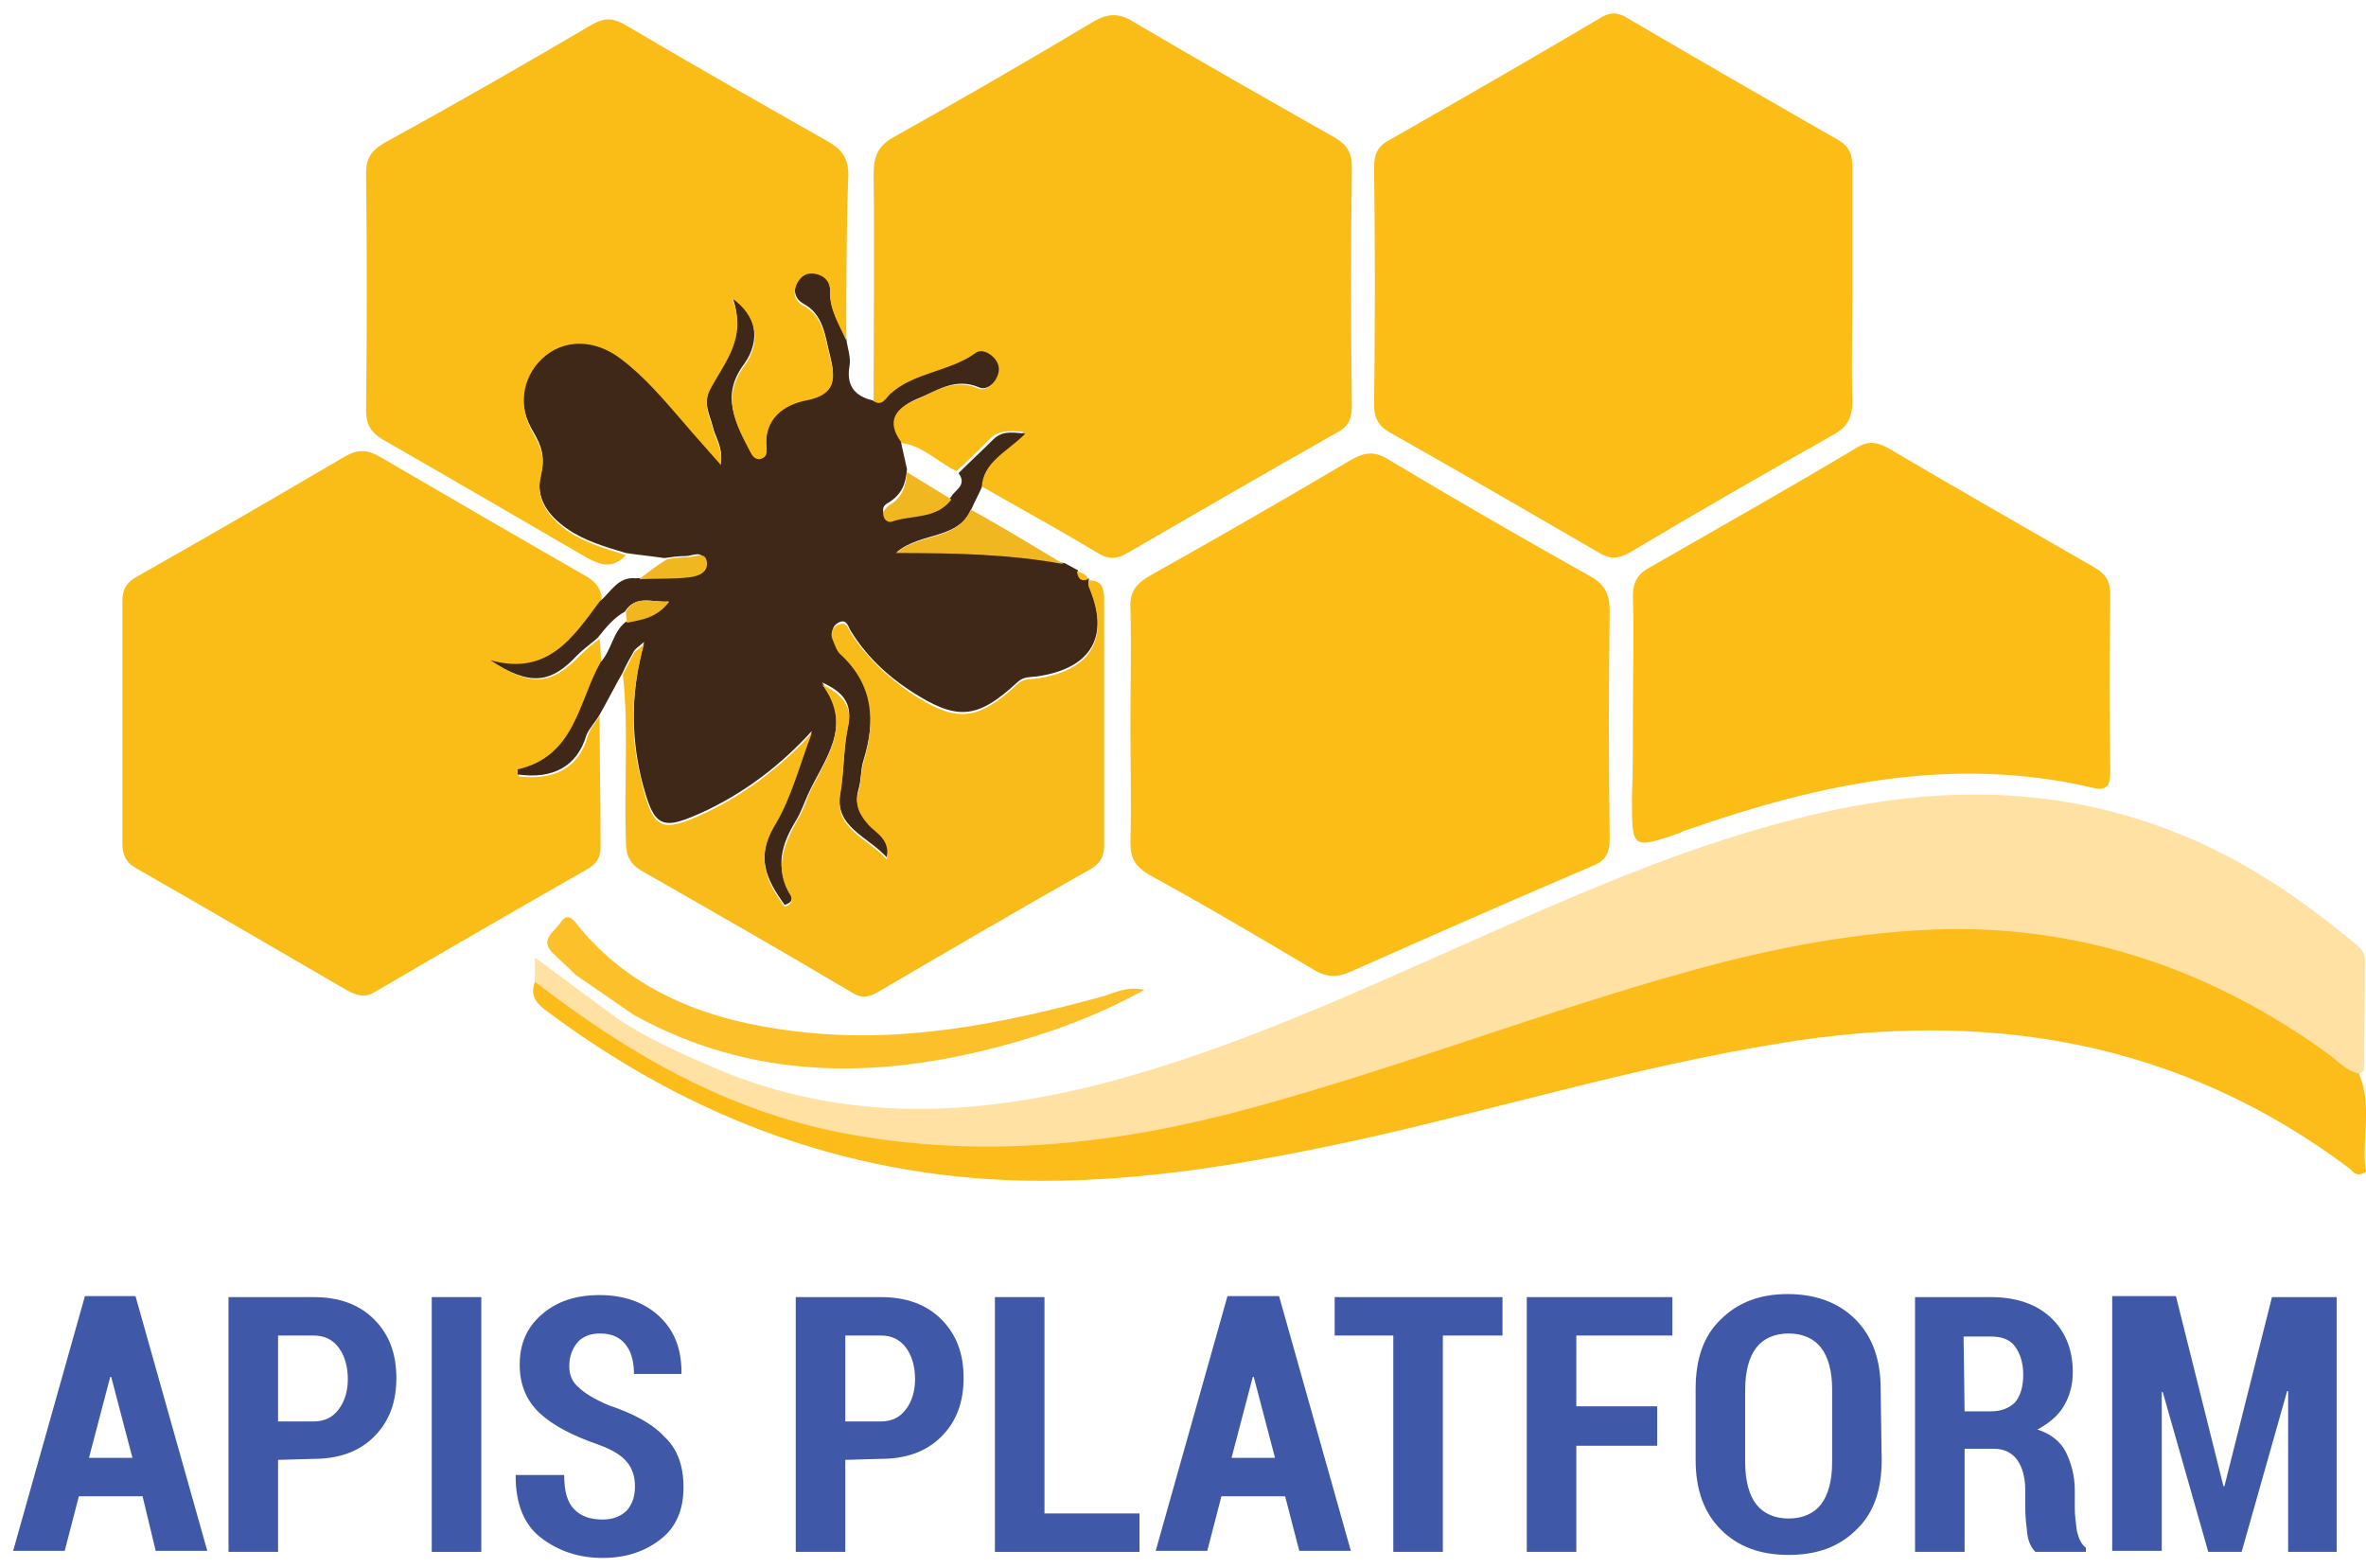<?xml version="1.0" encoding="utf-8"?>
<!-- Roman Inozemtsev: https://github.com/mir-one/  -->
<svg version="1.1"
	 id="Слой_1" shape-rendering="geometricPrecision" image-rendering="optimizeQuality" text-rendering="geometricPrecision"
	 xmlns="http://www.w3.org/2000/svg" xmlns:xlink="http://www.w3.org/1999/xlink" x="0px" y="0px" viewBox="0 0 234 155.1"
	 style="enable-background:new 0 0 234 155.1;" xml:space="preserve">
<style type="text/css">
	.st0{fill:#FCBD16;}
	.st1{fill:#FABC17;}
	.st2{fill:#FFE1A4;}
	.st3{fill:#3F2817;}
	.st4{fill:#FCBD1B;}
	.st5{fill:#F8BB1A;}
	.st6{fill:#FCC02A;}
	.st7{fill:#F1B721;}
	.st8{fill:#3F58A7;}
</style>
<path class="st0" d="M183.2,28.3c0,3.8-0.1,7.6,0,11.4c0,1.5-0.4,2.4-1.7,3.2c-6.9,3.9-13.7,7.8-20.4,11.8c-1.1,0.6-1.9,0.6-2.9,0
	c-6.9-4-13.8-8-20.7-11.9c-1.1-0.6-1.6-1.4-1.6-2.7c0.1-7.9,0.1-15.8,0-23.6c0-1.3,0.4-2.1,1.6-2.7c7-4,14-8,20.9-12.1
	c0.9-0.5,1.5-0.5,2.4,0c7,4.1,14.1,8.2,21.1,12.2c1.1,0.7,1.3,1.5,1.3,2.6C183.2,20.3,183.2,24.3,183.2,28.3z"/>
<path class="st1" d="M59.3,70.8c0,4.3,0.1,8.7,0.1,13c0,1-0.4,1.6-1.2,2.1c-7,4-14.1,8.1-21.1,12.2c-1,0.6-1.7,0.4-2.7-0.1
	c-6.9-4-13.9-8.1-20.9-12.1c-1.1-0.6-1.4-1.4-1.4-2.5c0-8,0-15.9,0-23.9c0-1.2,0.4-1.9,1.5-2.5c6.9-3.9,13.8-7.9,20.6-11.9
	c1.3-0.7,2.2-0.6,3.4,0.1C44.3,49.1,51,53,57.8,56.9c1.1,0.6,1.8,1.4,1.7,2.7c-2.7,3.5-5.2,7.4-10.8,5.8c3.8,2.6,5.9,2.3,8.6-0.5
	c0.6-0.6,1.3-1.2,2-1.7c0.1,0.8,0.1,1.7,0.2,2.5c-2.2,4-2.5,9.3-8.2,10.6c0,0,0,0.3,0,0.5c3.5,0.4,5.9-0.8,6.8-3.9
	C58.3,72.1,58.9,71.5,59.3,70.8z"/>
<path class="st1" d="M86.4,39.8c0-7.5,0.1-15,0-22.5c0-1.8,0.4-2.9,2.1-3.8c6.6-3.7,13.2-7.5,19.7-11.4c1.4-0.8,2.5-0.8,3.8,0
	c6.6,3.9,13.3,7.7,20,11.5c1.2,0.7,1.7,1.5,1.7,2.9c-0.1,7.9-0.1,15.7,0,23.6c0,1.3-0.3,2.1-1.5,2.7c-6.9,3.9-13.8,7.9-20.7,11.9
	c-1.2,0.7-2,0.6-3.1-0.1c-3.8-2.3-7.7-4.4-11.5-6.6c0.1-2.5,2.4-3.5,4.3-5.3c-1.5-0.1-2.4-0.1-3.2,0.6c-1.1,1.1-2.2,2.2-3.4,3.3
	c-1.9-0.9-3.4-2.6-5.6-2.8c-1.5-2.1-0.5-3.4,1.5-4.2c2-0.9,3.8-2.2,6.2-1.2c0.7,0.3,1.4-0.2,1.7-0.8c0.4-0.7,0.4-1.4-0.1-2
	s-1.3-1-1.9-0.6c-2.6,1.9-6,1.9-8.5,4.1C87.7,39.6,87.3,40.5,86.4,39.8z"/>
<path class="st0" d="M111.8,71.6c0-3.8,0.1-7.6,0-11.4c-0.1-1.7,0.6-2.5,2-3.3c6.6-3.7,13.2-7.5,19.8-11.4c1.4-0.8,2.4-0.9,3.8,0
	c6.5,3.9,13.1,7.7,19.7,11.4c1.5,0.8,2.1,1.7,2.1,3.5c-0.1,7.5-0.1,15,0,22.6c0,1.5-0.5,2.2-1.8,2.7c-8,3.4-15.9,6.9-23.8,10.4
	c-1.3,0.6-2.4,0.6-3.7-0.2c-5.4-3.2-10.8-6.4-16.3-9.4c-1.3-0.8-1.8-1.6-1.8-3.1C111.9,79.3,111.8,75.4,111.8,71.6z"/>
<path class="st2" d="M61,100.7c3.3,2.2,6.4,3.5,9.6,4.9c12.8,5.5,25.9,4.9,39.1,1.4c10.5-2.8,20.5-7.1,30.4-11.5
	c12.3-5.4,24.4-11.2,37.5-14.5c12.5-3.2,24.9-3.6,37.2,1.2c6.8,2.6,12.7,6.6,18.2,11.2c0.5,0.4,0.9,0.9,0.9,1.5
	c0,3.6-0.1,7.2-0.1,10.9c0,0.2-0.4,0.3-0.5,0.5c-1.3-0.3-2.1-1.3-3.1-2C219,96.1,206.5,91.8,192.6,92c-8.6,0.1-17,1.8-25.3,4.1
	c-14.6,4-28.7,9.5-43.2,13.5c-13.3,3.7-26.8,5.2-40.6,2.6c-11.6-2.2-21.5-7.9-30.6-15c0-0.8,0-1.5,0-2.5"/>
<path class="st3" d="M94.8,46.8c1.1-1.1,2.3-2.2,3.4-3.3c0.8-0.8,1.6-0.8,3.2-0.6c-1.8,1.8-4.2,2.8-4.3,5.3c-0.3,0.7-0.7,1.4-1,2.1
	c-1.3,3.1-5,2.3-7.4,4.3c5.8,0,11.2,0.2,16.6,1.1c0.4,0.2,0.9,0.5,1.3,0.7c0.1,0.6,0.3,1.1,1.1,0.8l0,0c0,0.2-0.1,0.5,0,0.7
	c2.1,5,0.3,8.2-5.1,9c-0.7,0.1-1.4,0-2,0.6c-4,3.7-6,3.8-10.6,0.8c-2.3-1.5-4.3-3.4-5.8-5.8c-0.3-0.4-0.4-1.4-1.3-0.9
	c-0.6,0.3-0.7,1-0.5,1.6c0.2,0.5,0.4,1,0.8,1.4c3.3,3,3.4,6.7,2.2,10.6c-0.3,0.9-0.2,1.9-0.5,2.9c-0.4,1.4,0.1,2.3,1,3.3
	c0.8,0.9,2.3,1.4,1.8,3.4c-1.9-2.1-5.2-3-4.6-6.4c0.4-2.3,0.3-4.6,0.8-6.8c0.4-2.1-0.6-3.2-2.6-4.1c3.2,4.3,0.2,7.6-1.4,11.1
	c-0.4,0.9-0.7,1.8-1.2,2.6c-1.4,2.3-2.1,4.6-0.5,7.2c0.2,0.4,0.2,0.9-0.6,1.1c-1.8-2.5-2.9-4.7-1-8c1.7-2.8,2.5-6.1,3.7-9.2
	c-3,3.3-6.4,5.9-10.3,7.8c-4.7,2.2-5.3,1.9-6.6-3.2c-1-4.3-1-8.6,0.3-13.4c-0.7,0.6-0.9,0.7-1,0.9c-0.4,0.7-0.8,1.4-1.1,2.1
	c-0.8,1.4-1.5,2.8-2.3,4.2c-0.4,0.7-1,1.3-1.3,2c-0.9,3.1-3.3,4.4-6.8,3.9c0-0.2,0-0.5,0-0.5c5.7-1.3,6-6.7,8.2-10.6
	c1.1-1.2,1.2-3,2.5-4c1.4-0.3,2.9-0.3,4.2-2c-1.7,0.1-3.2-0.7-4.3,1c-1.1,0.6-1.9,1.6-2.7,2.6c-0.7,0.6-1.4,1.1-2,1.7
	c-2.6,2.8-4.7,3.1-8.6,0.5c5.7,1.6,8.2-2.3,10.8-5.8c1.1-0.9,1.8-2.5,3.6-2.3c1.7-0.1,3.3,0,5-0.2c0.9-0.1,1.9-0.4,1.7-1.6
	c-0.2-1-1.1-0.4-1.8-0.4c-0.7,0-1.4,0.1-2.1,0.2c-1.3-0.2-2.5-0.3-3.8-0.5c-2-0.6-4.1-1.2-5.8-2.4c-1.9-1.3-3.2-3.1-2.6-5.4
	c0.4-1.7,0.1-2.7-0.7-4.1c-1.7-2.7-1.3-5.7,0.8-7.5c2.1-1.9,5.1-1.9,7.8,0c2.4,1.8,4.3,4.2,6.3,6.4c1.1,1.3,2.2,2.5,3.6,4.1
	c0.2-1.7-0.6-2.6-0.8-3.6c-0.3-1.2-1-2.3-0.3-3.8c1.4-2.7,3.7-5.2,2.2-9.1c2.4,1.7,2.9,4.3,1.2,6.7c-2.4,3.2-0.8,5.8,0.6,8.5
	c0.2,0.4,0.5,0.8,1,0.7s0.7-0.5,0.6-1c-0.3-3,1.8-4.4,4-4.8c2.9-0.5,2.8-2.2,2.3-4.2c-0.5-1.9-0.6-4.1-2.7-5.2
	c-0.7-0.4-1-1.2-0.6-2.1c0.4-0.8,1.1-1.2,1.9-1c0.9,0.2,1.4,0.8,1.4,1.7C82,30.5,83,32,83.7,33.5c0.1,0.9,0.5,1.9,0.3,2.8
	c-0.3,1.9,0.6,2.9,2.3,3.3c0.9,0.7,1.3-0.2,1.7-0.6c2.4-2.2,5.9-2.2,8.5-4.1c0.6-0.4,1.4,0,1.9,0.6s0.5,1.3,0.1,2s-1.1,1.1-1.7,0.8
	c-2.4-1-4.2,0.4-6.2,1.2c-2,0.9-3,2.1-1.5,4.2c0.2,0.9,0.4,1.8,0.6,2.7c-0.1,1.4-0.5,2.5-1.8,3.3c-0.4,0.2-0.7,0.5-0.5,1.1
	c0.1,0.4,0.5,0.6,0.8,0.5c2-0.7,4.4-0.2,5.9-2.2C94.4,48.5,95.7,48,94.8,46.8z"/>
<path class="st1" d="M83.7,33.7c-0.7-1.6-1.7-3.1-1.6-4.9c0-0.9-0.5-1.5-1.4-1.7s-1.5,0.2-1.9,1c-0.4,0.9-0.2,1.7,0.6,2.1
	c2.1,1.1,2.2,3.3,2.7,5.2s0.7,3.6-2.3,4.2c-2.2,0.4-4.3,1.8-4,4.8c0.1,0.5-0.1,0.9-0.6,1s-0.8-0.3-1-0.7c-1.4-2.7-2.9-5.3-0.6-8.5
	c1.8-2.4,1.2-5-1.2-6.7c1.6,3.9-0.8,6.4-2.2,9.1c-0.7,1.5,0,2.6,0.3,3.8c0.2,1,1,1.9,0.8,3.6c-1.4-1.6-2.5-2.8-3.6-4.1
	c-2-2.3-3.9-4.6-6.3-6.4c-2.6-2-5.7-2-7.8,0c-2,1.9-2.4,4.8-0.8,7.5c0.8,1.4,1.1,2.4,0.7,4.1c-0.6,2.3,0.8,4.1,2.6,5.4
	c1.8,1.2,3.8,1.8,5.8,2.4c-1.2,1.3-2.3,1.1-3.8,0.3c-6.7-3.9-13.4-7.8-20.2-11.7c-1.2-0.7-1.7-1.5-1.7-2.9c0.1-7.8,0.1-15.6,0-23.4
	c0-1.4,0.4-2.2,1.7-3C45,10.3,51.8,6.4,58.6,2.4c1.3-0.7,2.1-0.6,3.3,0.1c6.6,3.9,13.3,7.7,20,11.5c1.4,0.8,2,1.7,2,3.3
	C83.7,22.7,83.7,28.2,83.7,33.7z"/>
<path class="st0" d="M161.5,70.4c0-3.8,0.1-7.6,0-11.4c0-1.4,0.4-2.2,1.7-2.9c6.8-3.9,13.7-7.8,20.4-11.8c1.1-0.7,2-0.6,3.1,0
	c6.8,4,13.6,7.9,20.4,11.8c1.2,0.7,1.6,1.4,1.6,2.7c-0.1,5.8-0.1,11.7,0,17.5c0,1.3-0.2,2-1.8,1.6c-13.7-3.2-26.9-0.4-39.8,4.1
	c-0.3,0.1-0.7,0.2-1,0.4c-4.7,1.6-4.7,1.6-4.7-3.4C161.5,76.1,161.5,73.2,161.5,70.4z"/>
<path class="st4" d="M52.9,97.1c9.2,7.1,19,12.8,30.6,15c13.8,2.6,27.2,1.1,40.6-2.6c14.6-4,28.7-9.5,43.2-13.5
	c8.3-2.3,16.7-3.9,25.3-4.1c13.9-0.2,26.4,4.2,37.6,12.3c1,0.7,1.8,1.7,3.1,2c1.4,3.2,0.2,6.6,0.7,9.7c-0.9,0.6-1.3,0-1.6-0.3
	c-16.9-12.7-35.9-15.8-56.4-12.4c-14.2,2.3-27.9,6.5-41.9,9.6c-10.2,2.2-20.5,4-31,4c-18.4,0-34.7-6-49.3-17
	C52.8,99,52.5,98.3,52.9,97.1z"/>
<path class="st5" d="M61.6,66.7c0.4-0.7,0.7-1.4,1.1-2.1c0.1-0.2,0.4-0.3,1-0.9c-1.3,4.8-1.4,9.1-0.3,13.4c1.2,5.1,1.9,5.4,6.6,3.2
	c3.9-1.9,7.3-4.5,10.3-7.8c-1.2,3.1-2,6.4-3.7,9.2c-1.9,3.2-0.8,5.5,1,8c0.7-0.2,0.8-0.7,0.6-1.1c-1.6-2.5-0.8-4.8,0.5-7.2
	c0.5-0.8,0.9-1.7,1.2-2.6c1.5-3.5,4.6-6.8,1.4-11.1c2,1,3,2.1,2.6,4.1c-0.5,2.2-0.4,4.6-0.8,6.8c-0.6,3.4,2.7,4.3,4.6,6.4
	c0.4-2-1.1-2.6-1.8-3.4c-0.9-1-1.4-2-1-3.3c0.3-0.9,0.2-1.9,0.5-2.9c1.2-4,1-7.6-2.2-10.6c-0.4-0.3-0.6-0.9-0.8-1.4
	c-0.3-0.6-0.2-1.3,0.5-1.6c0.9-0.4,1,0.5,1.3,0.9c1.5,2.3,3.5,4.2,5.8,5.8c4.5,3,6.6,2.9,10.6-0.8c0.6-0.6,1.3-0.5,2-0.6
	c5.4-0.8,7.2-4,5.1-9c-0.1-0.2,0-0.5,0-0.7c1.3,0,1.5,0.8,1.5,1.9c0,8.1,0,16.3,0,24.4c0,1.1-0.5,1.8-1.4,2.3
	c-7.1,4-14.1,8.1-21.1,12.2c-0.9,0.5-1.6,0.5-2.4,0c-6.9-4.1-13.9-8.1-20.9-12.1c-1.3-0.8-1.5-1.7-1.5-3
	C61.7,77.6,62.2,72.1,61.6,66.7z"/>
<path class="st6" d="M56.9,96.4l-0.2-0.2c-0.7-0.7-1.4-1.3-2.1-2c-1.2-1.3,0.2-2,0.8-2.9c0.7-1.1,1.3-0.4,1.8,0.3
	c5.5,6.7,13.1,9.4,21.4,10.4c10.4,1.3,20.4-0.7,30.3-3.4c1.2-0.3,2.4-1.1,4.3-0.7c-4.7,2.6-9.4,4.3-14.3,5.6
	c-12.4,3.3-24.6,3.3-36.2-3.1"/>
<path class="st6" d="M58.2,98.2"/>
<path class="st7" d="M105.2,55.8c-5.4-1-10.8-1.1-16.6-1.1c2.4-2,6.1-1.2,7.4-4.3C99.1,52.1,102.2,54,105.2,55.8z"/>
<path class="st7" d="M66,55.3c0.7-0.1,1.4-0.2,2.1-0.2c0.6,0,1.6-0.6,1.8,0.4c0.2,1.1-0.8,1.5-1.7,1.6c-1.6,0.2-3.3,0.1-5,0.2
	C64.1,56.6,65,55.9,66,55.3z"/>
<path class="st5" d="M107.6,57.3c-0.8,0.3-1-0.2-1.1-0.8C107,56.7,107.5,56.8,107.6,57.3z"/>
<path class="st7" d="M89.7,46.7c1.5,0.9,2.9,1.8,4.4,2.7c-1.5,2-3.9,1.5-5.9,2.2c-0.3,0.1-0.7-0.1-0.8-0.5c-0.2-0.5,0.2-0.8,0.5-1.1
	C89.2,49.3,89.6,48.1,89.7,46.7z"/>
<path class="st7" d="M62,61.6c0-0.4-0.1-0.7-0.1-1.1c1-1.7,2.5-0.9,4.3-1C64.9,61.2,63.4,61.3,62,61.6z"/>
<g>
	<path class="st8" d="M14.1,148H7.8l-1.4,5.4H1.3l7.1-25.2h5l7.1,25.2h-5.1L14.1,148z M8.8,144.2h4.3l-2.1-8h-0.1L8.8,144.2z"/>
	<path class="st8" d="M27.5,144.4v9.1h-4.9v-25.2H31c2.5,0,4.5,0.7,6,2.2s2.2,3.4,2.2,5.8c0,2.4-0.7,4.3-2.2,5.8s-3.5,2.2-6,2.2
		L27.5,144.4L27.5,144.4z M27.5,140.6H31c1.1,0,1.9-0.4,2.5-1.2s0.9-1.8,0.9-3s-0.3-2.3-0.9-3.1c-0.6-0.8-1.4-1.2-2.5-1.2h-3.5
		V140.6z"/>
	<path class="st8" d="M47.6,153.5h-4.9v-25.2h4.9V153.5z"/>
	<path class="st8" d="M62.8,147c0-1-0.3-1.8-0.8-2.4s-1.4-1.2-2.8-1.7c-2.6-0.9-4.5-1.9-5.8-3.1c-1.3-1.2-2-2.8-2-4.8
		c0-2.1,0.7-3.7,2.2-5s3.4-1.9,5.7-1.9c2.4,0,4.4,0.7,5.9,2.1c1.5,1.4,2.2,3.2,2.2,5.6v0.1h-4.7c0-1.3-0.3-2.3-0.9-3
		c-0.6-0.7-1.4-1-2.5-1c-0.9,0-1.7,0.3-2.2,0.9c-0.5,0.6-0.8,1.4-0.8,2.3c0,0.9,0.3,1.6,0.9,2.1c0.6,0.6,1.6,1.2,3,1.8
		c2.4,0.8,4.3,1.8,5.5,3.1c1.3,1.2,1.9,2.9,1.9,5c0,2.2-0.7,3.9-2.2,5.1c-1.5,1.2-3.4,1.9-5.8,1.9c-2.4,0-4.4-0.7-6.1-2
		c-1.7-1.3-2.5-3.4-2.5-6.1v-0.1h4.8c0,1.6,0.3,2.7,1,3.4s1.6,1,2.8,1c1,0,1.8-0.3,2.4-0.9C62.6,148.7,62.8,147.9,62.8,147z"/>
	<path class="st8" d="M83.6,144.4v9.1h-4.9v-25.2h8.4c2.5,0,4.5,0.7,6,2.2s2.2,3.4,2.2,5.8c0,2.4-0.7,4.3-2.2,5.8s-3.5,2.2-6,2.2
		L83.6,144.4L83.6,144.4z M83.6,140.6h3.5c1.1,0,1.9-0.4,2.5-1.2s0.9-1.8,0.9-3s-0.3-2.3-0.9-3.1s-1.4-1.2-2.5-1.2h-3.5V140.6z"/>
	<path class="st8" d="M103.3,149.7h9.4v3.8H98.4v-25.2h4.9V149.7z"/>
	<path class="st8" d="M127.1,148h-6.3l-1.4,5.4h-5.1l7.1-25.2h5.1l7.1,25.2h-5.1L127.1,148z M121.8,144.2h4.3l-2.1-8h-0.1
		L121.8,144.2z"/>
	<path class="st8" d="M148.6,132.1h-5.9v21.4h-4.9v-21.4H132v-3.8h16.6V132.1z"/>
	<path class="st8" d="M163.9,143h-8v10.5H151v-25.2h14.4v3.8h-9.5v7h8V143z"/>
	<path class="st8" d="M186.1,144.4c0,3-0.8,5.3-2.5,6.9c-1.7,1.7-3.9,2.5-6.7,2.5s-5-0.8-6.7-2.5s-2.5-4-2.5-6.9v-7
		c0-3,0.8-5.3,2.5-6.9c1.7-1.7,3.9-2.5,6.6-2.5s5,0.8,6.7,2.5s2.5,4,2.5,6.9L186.1,144.4L186.1,144.4z M181.2,137.4
		c0-1.8-0.4-3.2-1.1-4.1c-0.7-0.9-1.8-1.4-3.2-1.4s-2.5,0.5-3.2,1.4s-1.1,2.3-1.1,4.2v7.1c0,1.9,0.4,3.3,1.1,4.2
		c0.7,0.9,1.8,1.4,3.2,1.4s2.5-0.5,3.2-1.4s1.1-2.3,1.1-4.2V137.4z"/>
	<path class="st8" d="M194.3,143.4v10.1h-4.9v-25.2h7.5c2.5,0,4.5,0.7,5.9,2s2.2,3.1,2.2,5.4c0,1.3-0.3,2.4-0.9,3.4
		c-0.6,1-1.5,1.7-2.6,2.3c1.3,0.4,2.3,1.2,2.8,2.2s0.9,2.3,0.9,3.8v1.8c0,0.7,0.1,1.4,0.2,2.2c0.2,0.8,0.4,1.3,0.9,1.7v0.4h-5
		c-0.4-0.4-0.7-1-0.8-1.8s-0.2-1.7-0.2-2.5v-1.8c0-1.3-0.3-2.3-0.8-3s-1.3-1.1-2.3-1.1h-2.9V143.4z M194.3,139.6h2.6
		c1,0,1.8-0.3,2.4-0.9c0.5-0.6,0.8-1.5,0.8-2.7s-0.3-2.1-0.8-2.8s-1.3-1-2.4-1h-2.7L194.3,139.6L194.3,139.6z"/>
	<path class="st8" d="M219.9,147h0.1l4.7-18.7h6.4v25.2h-4.8v-15.9h-0.1l-4.5,15.9h-3.3l-4.5-15.8h-0.1v15.7h-4.9v-25.2h6.3
		L219.9,147z"/>
</g>
</svg>
